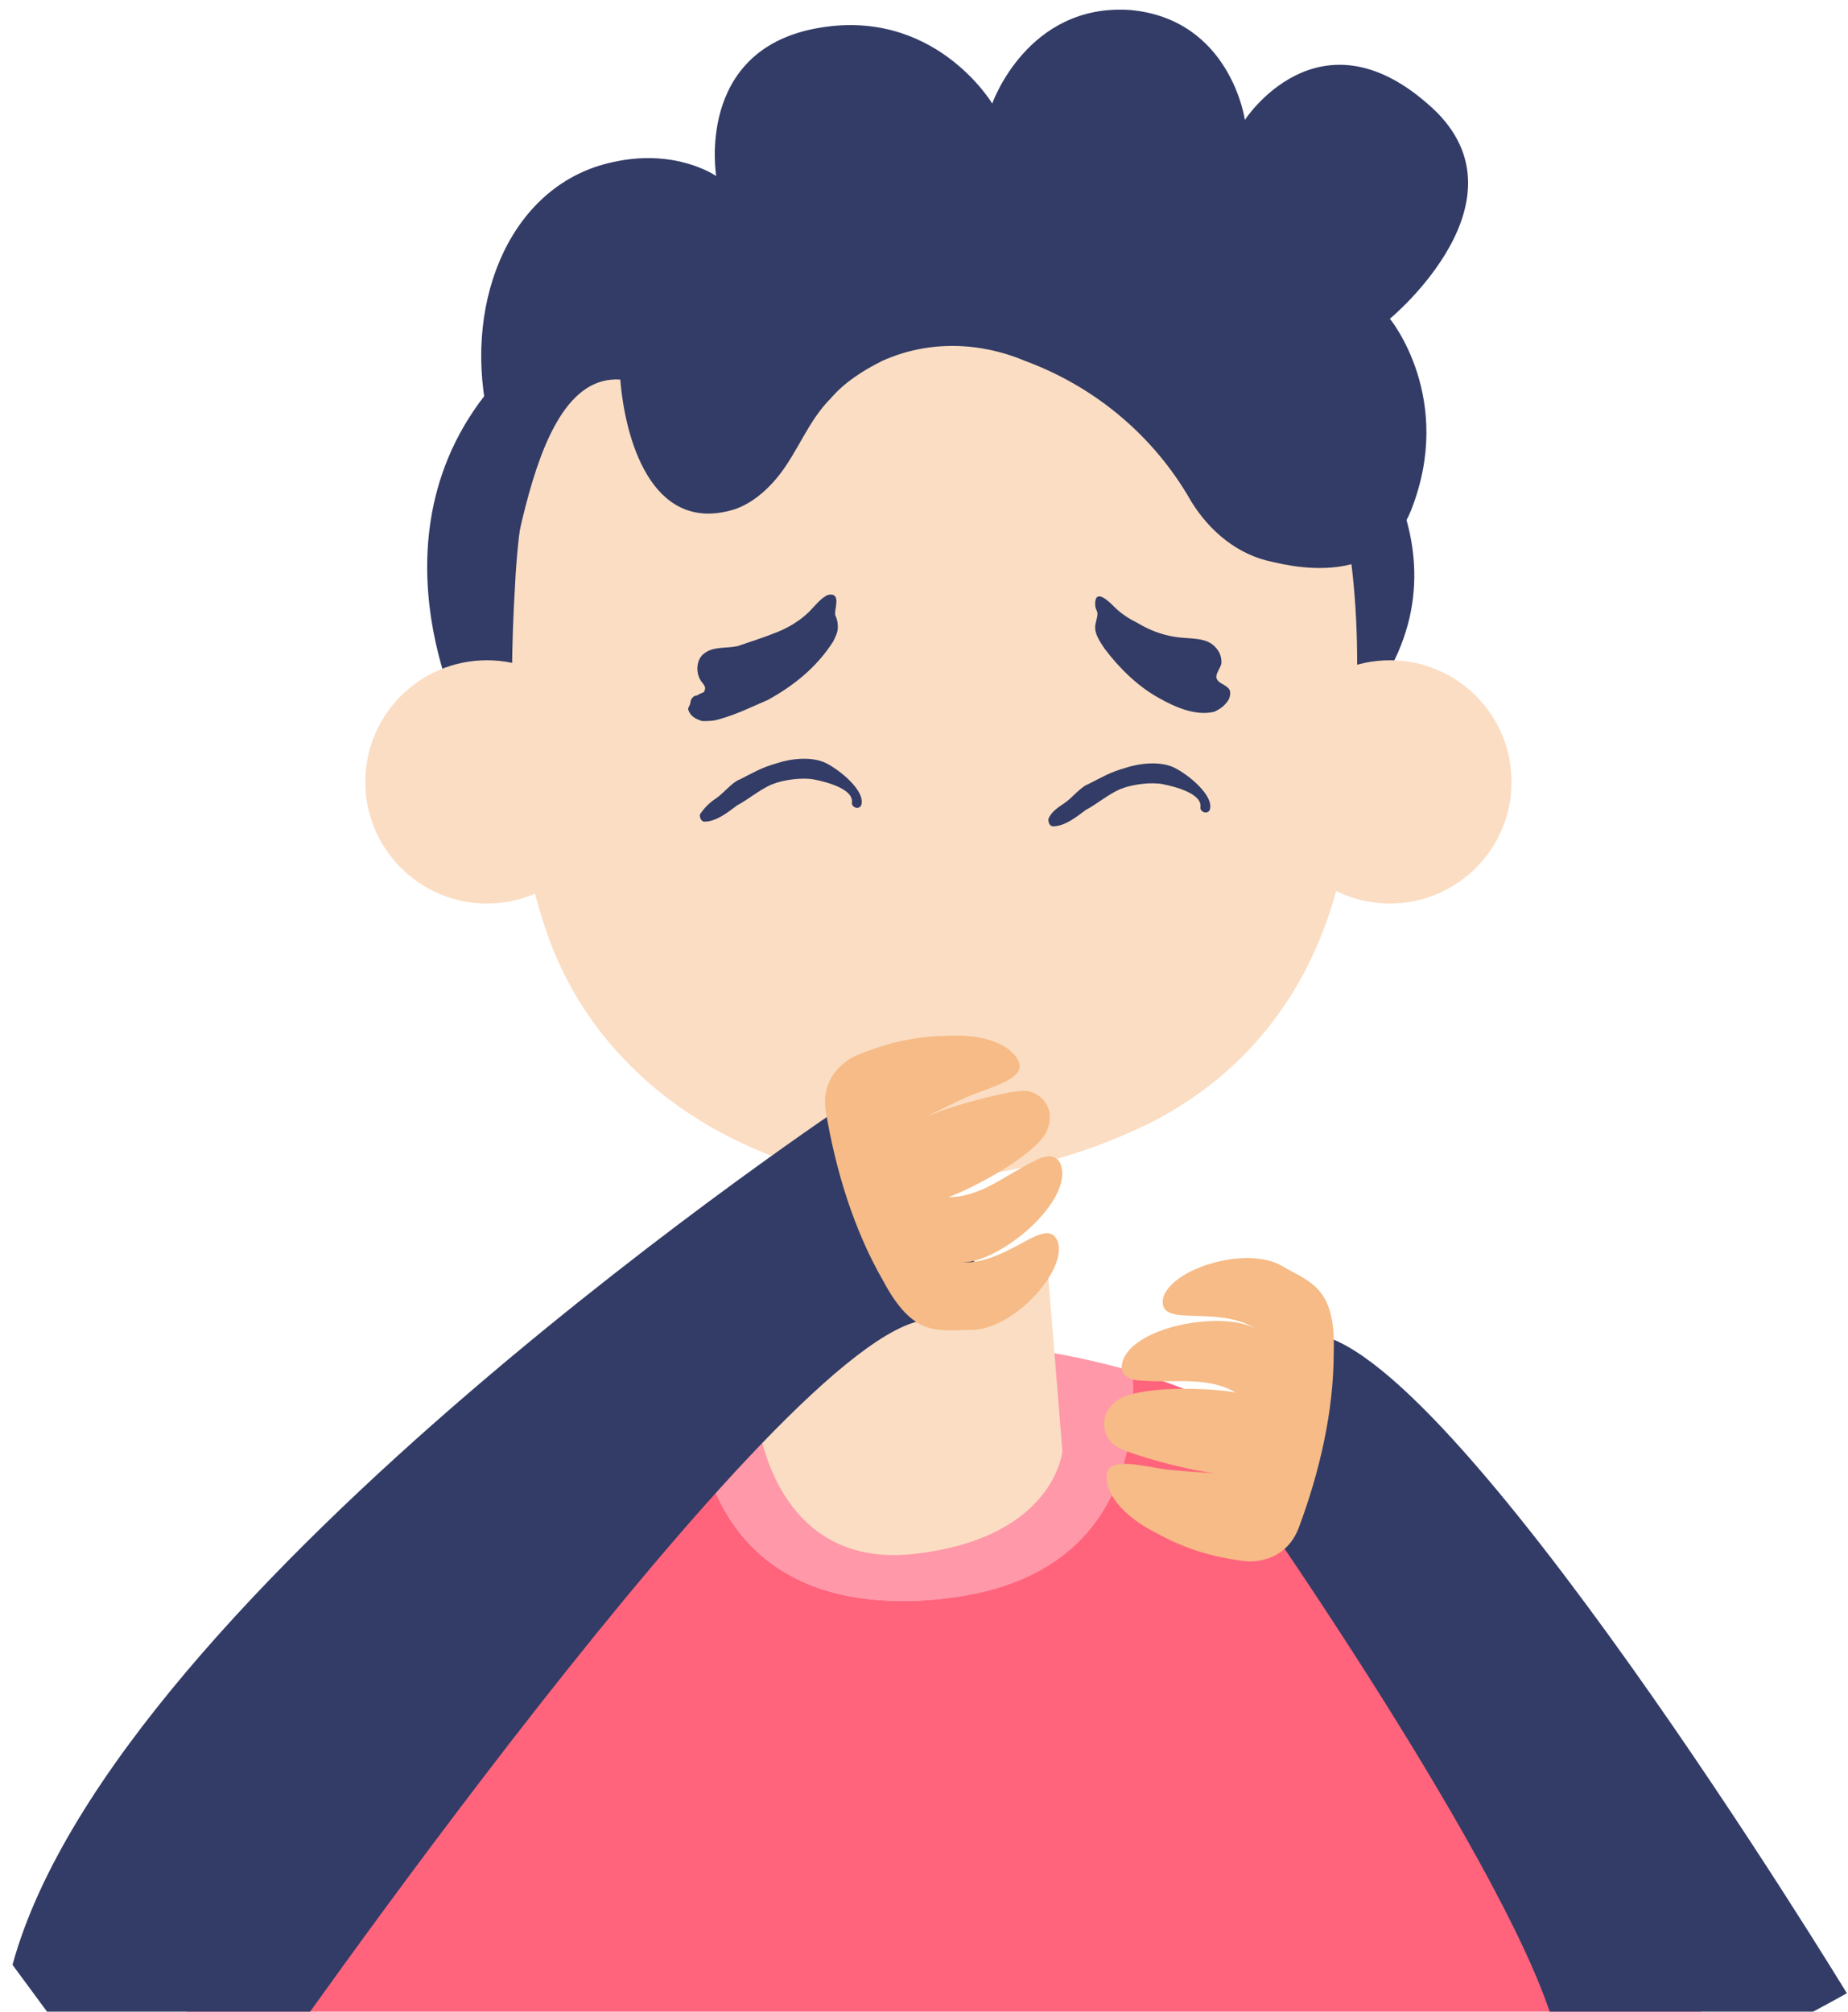 <svg width="79" height="86" viewBox="0 0 79 86" fill="none" xmlns="http://www.w3.org/2000/svg">
<path d="M39.317 68.426C30.517 68.826 29.617 61.826 29.617 58.726C32.417 57.826 35.517 57.326 39.117 57.326C42.517 57.326 45.617 57.826 48.417 58.626C48.717 61.526 48.217 68.126 39.317 68.426Z" fill="#FF98A8"/>
<path d="M29.616 58.727C29.616 61.827 30.516 68.827 39.316 68.427C48.116 68.027 48.616 61.527 48.416 58.627C68.616 64.627 73.616 89.327 73.616 89.327H7.316C7.416 89.327 10.216 64.827 29.616 58.727Z" fill="#FF647C"/>
<path d="M57.616 17.727C57.616 17.727 64.016 24.327 57.616 31.027C51.216 37.727 19.716 30.727 19.716 30.727C19.716 30.727 15.016 21.527 22.516 15.027C30.016 8.527 47.516 10.527 47.716 10.527C47.916 10.527 57.616 17.727 57.616 17.727Z" fill="#323C66"/>
<path d="M59.417 38.627C62.289 38.627 64.617 36.298 64.617 33.427C64.617 30.555 62.289 28.227 59.417 28.227C56.545 28.227 54.217 30.555 54.217 33.427C54.217 36.298 56.545 38.627 59.417 38.627Z" fill="#FBDDC3"/>
<path d="M20.817 38.627C23.689 38.627 26.017 36.298 26.017 33.427C26.017 30.555 23.689 28.227 20.817 28.227C17.945 28.227 15.617 30.555 15.617 33.427C15.617 36.298 17.945 38.627 20.817 38.627Z" fill="#FBDDC3"/>
<path d="M44.816 54.628L45.416 62.028C45.416 62.028 45.116 65.728 39.116 66.428C33.116 67.128 32.416 60.828 32.416 60.828L33.416 47.928C37.016 52.828 41.816 54.228 44.816 54.628Z" fill="#FBDDC3"/>
<path d="M58.017 28.526C58.217 31.326 58.017 32.126 57.717 34.926C57.117 40.426 54.517 45.126 49.517 47.826C44.517 50.426 37.817 51.426 32.517 49.226C28.417 47.526 25.217 44.526 23.617 40.526C21.817 35.926 21.717 30.026 22.017 25.026C22.917 6.526 38.017 6.826 38.017 6.826C38.017 6.826 58.117 5.126 58.017 28.526Z" fill="#FBDDC3"/>
<path d="M50.917 21.427C51.717 22.727 52.917 23.727 54.417 24.027C56.517 24.527 59.217 24.527 60.317 21.827C62.217 17.027 59.417 13.627 59.417 13.627C59.417 13.627 65.717 8.427 61.017 4.427C56.317 0.327 53.217 5.127 53.217 5.127C53.217 5.127 52.617 0.827 48.317 0.427C43.917 0.127 42.417 4.427 42.417 4.427C42.417 4.427 39.917 0.227 34.817 1.227C29.717 2.227 30.617 7.527 30.617 7.527C30.617 7.527 28.917 6.327 26.217 6.927C21.917 7.827 19.817 12.727 20.817 17.627C21.417 20.827 20.717 23.827 20.117 25.527C19.717 26.627 20.317 27.527 20.817 27.427C22.017 27.227 22.117 15.927 26.517 16.227C26.717 18.727 27.817 22.727 31.217 21.827C32.017 21.627 32.717 21.027 33.217 20.427C34.117 19.327 34.517 18.027 35.517 17.027C36.117 16.327 36.917 15.827 37.717 15.427C39.717 14.527 41.917 14.627 43.817 15.427C47.317 16.727 49.617 19.127 50.917 21.427Z" fill="#323C66"/>
<path d="M78.951 85.213C78.951 85.213 61.916 57.227 56.016 57.027L54.516 65.627C54.516 65.627 67.552 84.513 66.651 88.613C65.751 92.713 78.951 85.213 78.951 85.213Z" fill="#323C66"/>
<path d="M36.416 47.027C36.416 47.027 4.935 67.898 0.535 83.998L3.335 87.798L11.135 88.998C11.135 88.998 33.416 56.927 39.616 56.427C45.916 55.927 36.416 47.027 36.416 47.027Z" fill="#323C66"/>
<path d="M47.715 61.828C48.115 62.128 50.915 62.928 52.315 63.028C51.415 62.928 50.815 62.928 49.915 62.828C49.015 62.728 47.415 62.228 47.315 63.028C47.215 63.828 48.015 64.828 49.415 65.528C51.015 66.428 52.415 66.628 53.115 66.728C53.815 66.828 55.015 66.628 55.515 65.328C56.415 62.928 57.015 60.328 57.015 57.828C57.115 55.028 56.015 54.828 54.815 54.128C53.315 53.228 50.015 54.228 49.715 55.528C49.515 56.828 52.015 55.728 53.715 56.828C52.415 56.028 48.615 56.628 48.015 58.128C47.715 58.928 48.515 59.028 48.915 59.028C50.215 59.128 51.615 58.828 52.815 59.528C51.715 59.328 48.815 59.228 47.815 59.828C46.815 60.528 47.215 61.528 47.715 61.828Z" fill="#F6BB86"/>
<path d="M43.806 46.638C43.31 46.578 40.485 47.285 39.222 47.898C40.052 47.535 40.572 47.235 41.401 46.871C42.23 46.508 43.866 46.141 43.553 45.398C43.239 44.656 42.046 44.189 40.484 44.283C38.648 44.304 37.336 44.831 36.68 45.094C36.023 45.357 35.084 46.131 35.301 47.506C35.722 50.035 36.502 52.587 37.752 54.752C39.066 57.227 40.118 56.85 41.508 56.856C43.257 56.885 45.614 54.369 45.224 53.093C44.747 51.868 43.132 54.07 41.11 53.968C42.636 54.011 45.627 51.591 45.397 49.992C45.256 49.149 44.513 49.462 44.167 49.662C42.991 50.226 41.929 51.186 40.539 51.179C41.592 50.803 44.154 49.439 44.72 48.42C45.236 47.313 44.389 46.647 43.806 46.638Z" fill="#F6BB86"/>
<path d="M29.516 30.027C29.516 29.927 29.616 29.727 29.816 29.727C29.916 29.627 30.116 29.627 30.116 29.527C30.216 29.327 30.016 29.227 29.916 29.027C29.716 28.627 29.816 28.127 30.116 27.927C30.516 27.627 31.016 27.727 31.516 27.627C32.116 27.427 32.716 27.227 33.216 27.027C33.716 26.827 34.216 26.527 34.616 26.127C34.816 25.927 35.116 25.527 35.416 25.427C36.016 25.327 35.616 26.127 35.716 26.327C35.816 26.527 35.816 26.727 35.816 26.827C35.816 27.027 35.716 27.227 35.616 27.427C34.916 28.527 33.916 29.327 32.816 29.927C32.116 30.227 31.516 30.527 30.816 30.727C30.516 30.827 30.316 30.827 30.016 30.827C29.716 30.727 29.516 30.627 29.416 30.327C29.416 30.227 29.516 30.127 29.516 30.027Z" fill="#323C66"/>
<path d="M52.516 29.926C52.516 29.926 52.516 30.026 52.516 29.926C52.316 30.226 52.116 30.326 51.916 30.426C51.116 30.626 50.216 30.226 49.516 29.826C48.616 29.326 47.816 28.526 47.216 27.726C47.016 27.426 46.816 27.126 46.816 26.826C46.816 26.626 46.916 26.426 46.916 26.226C46.916 26.126 46.816 26.026 46.816 25.826C46.816 25.126 47.416 25.726 47.616 25.926C47.916 26.226 48.216 26.426 48.616 26.626C49.116 26.926 49.616 27.126 50.216 27.226C50.816 27.326 51.516 27.226 51.916 27.626C52.116 27.826 52.216 28.026 52.216 28.326C52.216 28.526 51.916 28.826 52.016 29.026C52.116 29.226 52.316 29.226 52.516 29.426C52.616 29.526 52.616 29.726 52.516 29.926Z" fill="#323C66"/>
<path d="M30.616 34.127C30.916 33.927 31.316 33.427 31.616 33.327C32.216 33.027 32.516 32.827 33.216 32.627C33.816 32.427 34.716 32.327 35.316 32.627C35.916 32.927 37.016 33.827 36.816 34.427C36.716 34.627 36.416 34.527 36.416 34.327C36.516 33.727 35.316 33.427 34.816 33.327C34.316 33.227 33.516 33.327 33.016 33.527C32.516 33.727 31.916 34.227 31.516 34.427C31.116 34.727 30.616 35.127 30.116 35.127C30.016 35.127 29.916 35.027 29.916 34.827C30.116 34.527 30.316 34.327 30.616 34.127Z" fill="#323C66"/>
<path d="M45.516 34.326C45.816 34.126 46.216 33.626 46.516 33.526C47.116 33.226 47.416 33.026 48.116 32.826C48.716 32.626 49.616 32.526 50.216 32.826C50.816 33.126 51.916 34.026 51.716 34.626C51.616 34.826 51.316 34.726 51.316 34.526C51.416 33.926 50.216 33.626 49.716 33.526C49.216 33.426 48.416 33.526 47.916 33.726C47.416 33.926 46.816 34.426 46.416 34.626C46.016 34.926 45.516 35.326 45.016 35.326C44.916 35.326 44.816 35.226 44.816 35.026C44.916 34.726 45.216 34.526 45.516 34.326Z" fill="#323C66"/>
</svg>
